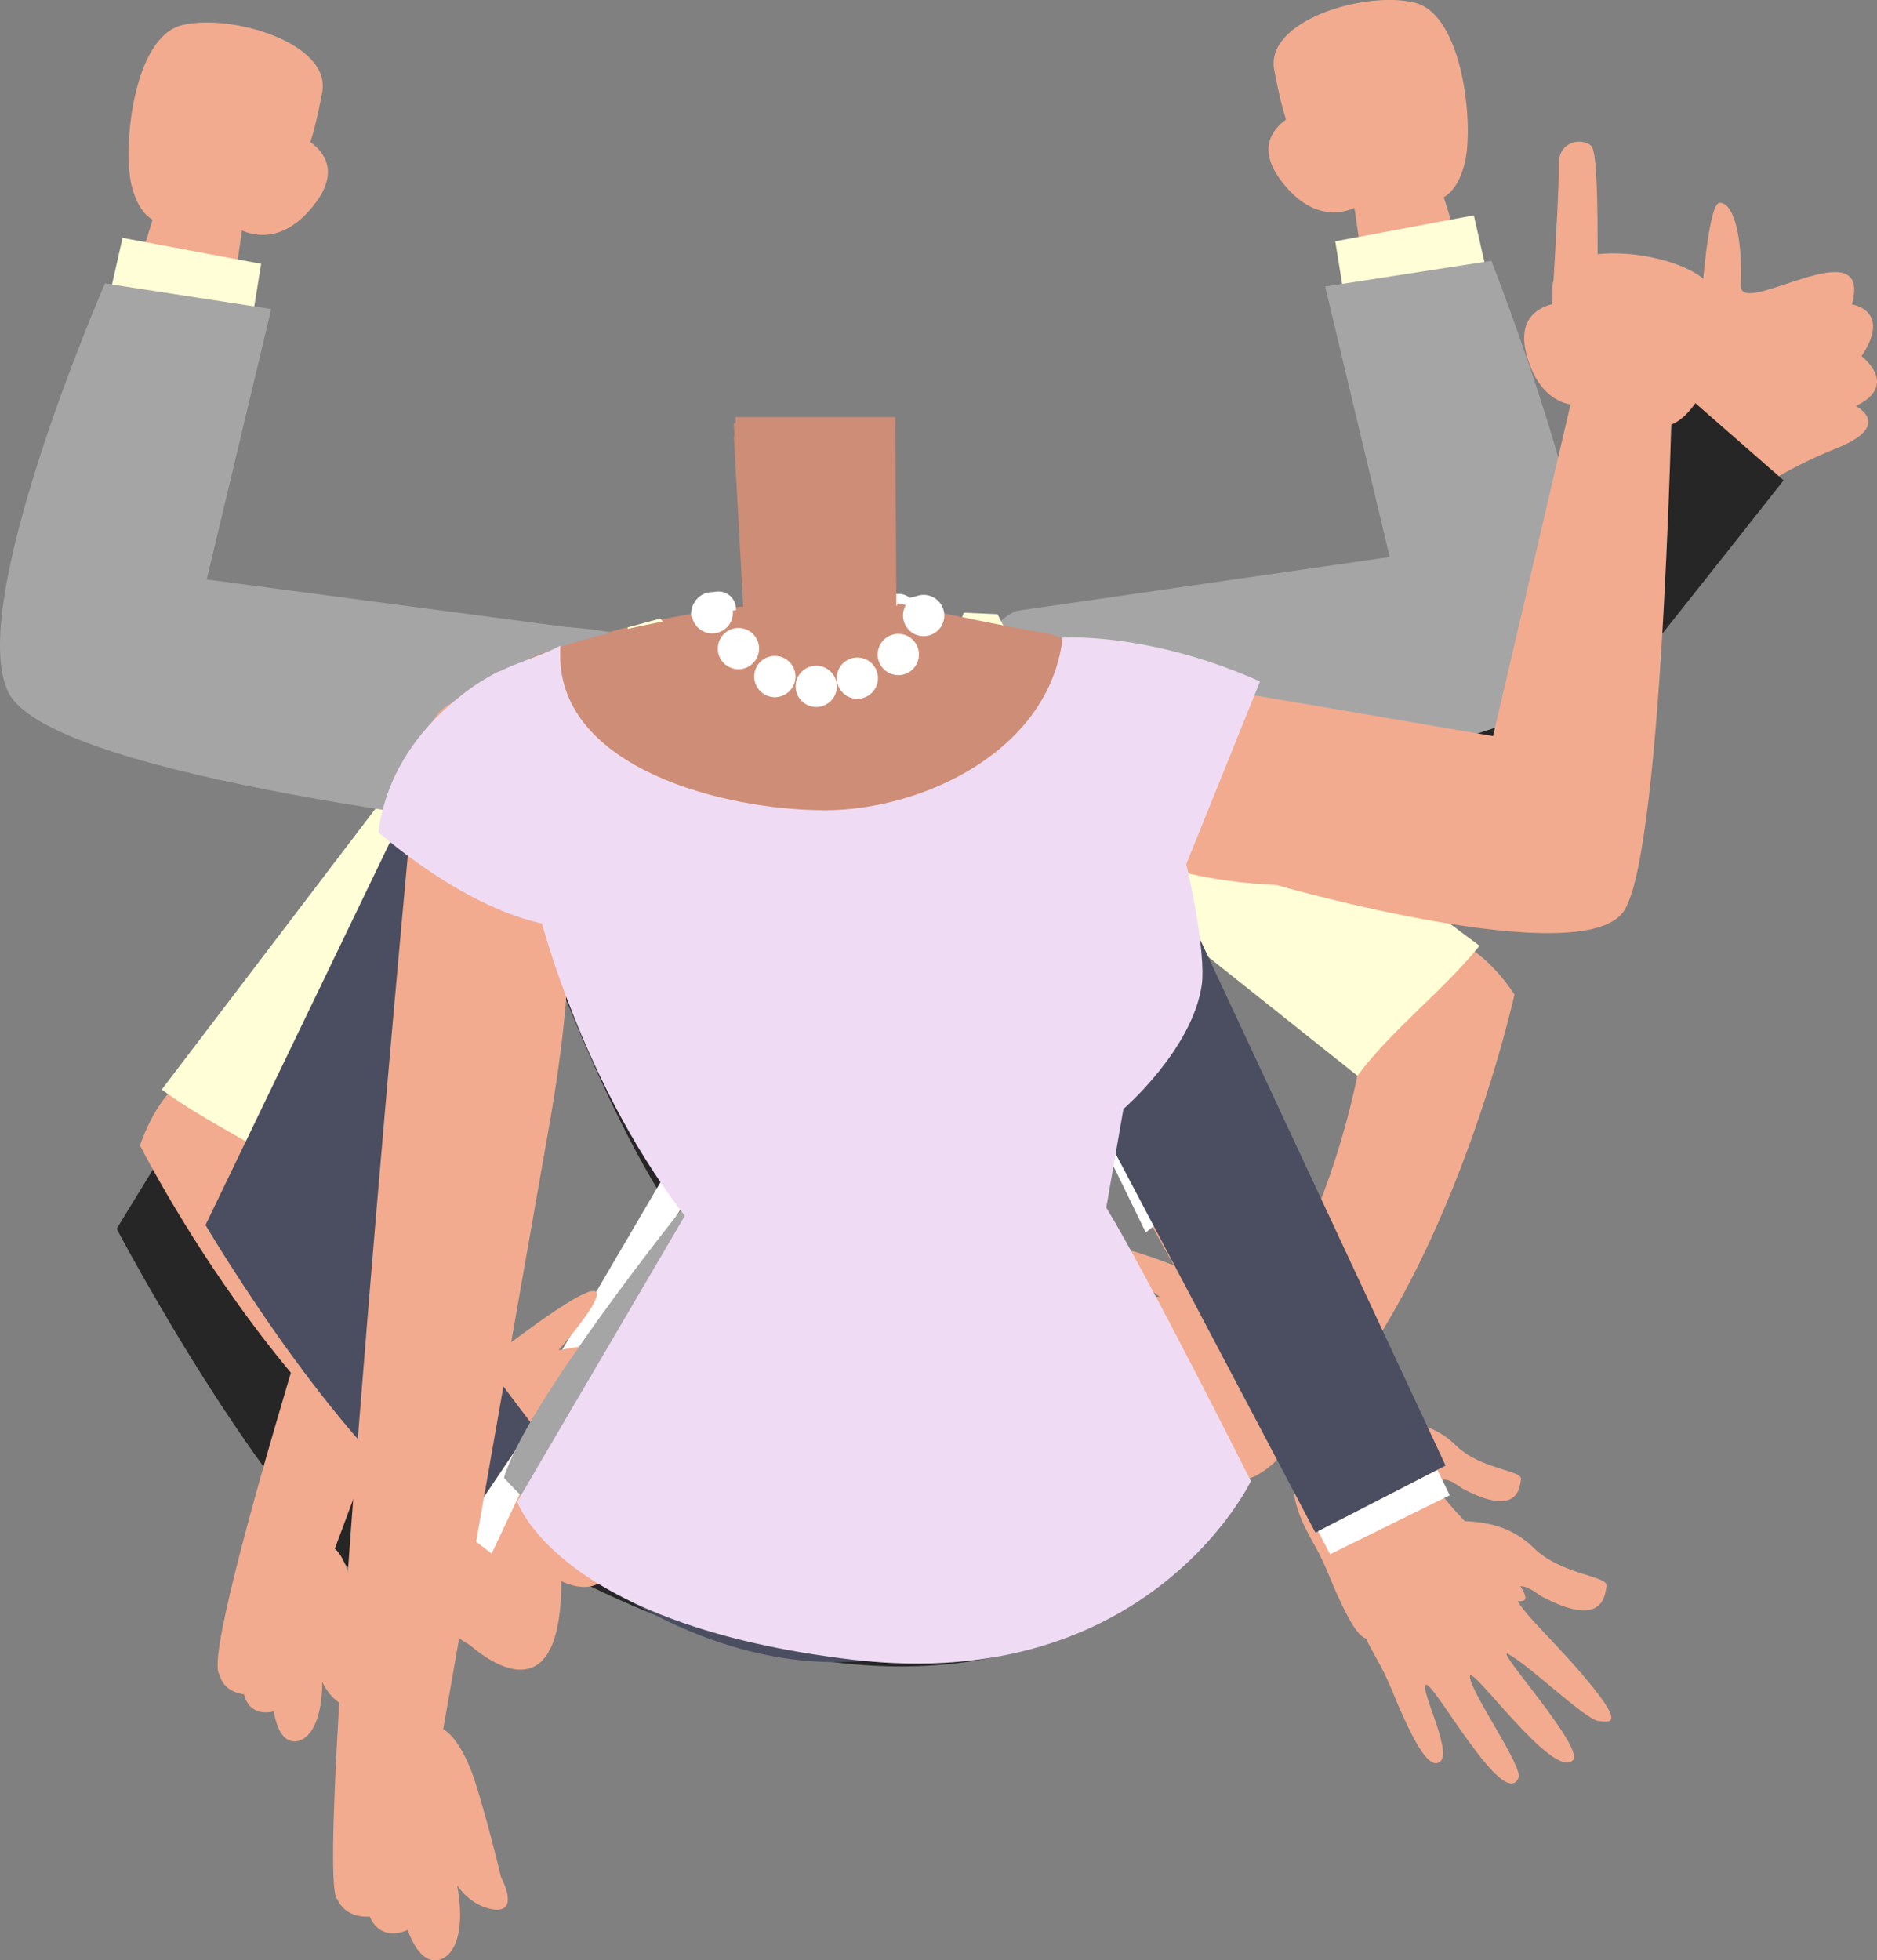 <svg version="1.1" xmlns="http://www.w3.org/2000/svg" x="0" y="0" viewBox="0 0 395.74 413.22" xml:space="preserve">
  <rect x="0" y="0" width="395.74" height="413.22" fill="#808080" stroke="none"/>
  <style>
    .st0{fill:#f2ab8f}.st1{fill:#fff}.st2{fill:#ce8d76}.st3{fill:#fffed7}.st4{fill:#4a4e60}.st5{fill:#30323d}.st6{fill:#a5a5a5}.st8{fill:#6d6d6d}.st9{fill:#efdcf4}.st10{fill:#262626}
  </style>
  <g class="body0">
    <path class="st0" d="M357.32 86.4s1.62-43.65 5.25-43.65c3.64 0 4.85 10.1 4.45 17.38-.4 7.27 27.89-12.53 23.44 4.04 0 0 8.49 1.21 2.02 10.91 0 0 8.08 6.06-1.21 10.51 0 0 8.08 4.04-4.04 8.89-12.13 4.85-18.59 10.1-18.59 10.1L357.32 86.4z"/>
    <path class="st10" d="M215.28 185.05l84.53 12.04s49.55-61.89 76.23-95.84L354.4 82.32s-59.41 61.38-72.51 70.9l-53.94-15.14-12.67 46.97z"/>
    <path class="st2" d="M188.39 128.32s-.08.31-.26.79l-.22-39.19h-32.95l2.2 39.68c-3.06-.12-31.04 3.94-45.26 10.33-.51 4.59 3.85 23.37 1.59 27.63 6.63 12.29 19.54 1.58 27.25 13.3.65 1 3.28 4.17 3.37 4.43.4.41.76.84 1.17 1.24.91.84 3.88 2.74 4.44 3.15.74.42 1.46.86 2.21 1.25.43.21.79.39 1.1.54.2.05.4.11.62.17 1.81.55 3.63 1.03 5.48 1.44 1.21.27 2.43.46 3.65.67.32.02.66.05 1.06.08 5.01.17 10.03.16 15.03-.32 1.07-.1 7.72-1.1 5.88-.7 1.03-.19 2.06-.37 3.08-.58 5-1.07 9.96-2.29 14.89-3.64 2.26-6.24 4.48-12.49 6.52-18.81 2.74-8.51 17.73-7.82 19.57-16.58.77-3.64 2.31-15.09-9.03-18.6-10.18-1.57-31.39-6.28-31.39-6.28z"/>
    <path class="st1" d="M225.37 255.98l9.59-23.41s14.29-12.33 16.17-25.68c1.65-11.74-11.96-72-28.7-71.47-2.73 23.38-28.96 35.56-48.98 35.56-21.05 0-54.65-8.72-54.64-31.98 0-.66.02-1.31.05-1.95-6.4 3.41-13.88 4.21-22.04 11.68-25.51 23.38 16.5 39.13 16.5 39.13s8.16 36.98 31.17 66.72l-5.94 67.72s-20.11 16.73 40.82 23.82 50.37-30.64 50.37-30.64 4.34-45.23-4.37-59.5zM145.92 130.32a4.247 4.247 0 004.3 4.2 4.247 4.247 0 004.2-4.3 4.247 4.247 0 00-4.3-4.2 4.247 4.247 0 00-4.2 4.3z"/>
    <path class="st1" d="M151.32 137.7a4.247 4.247 0 004.3 4.2 4.247 4.247 0 004.2-4.3 4.247 4.247 0 00-4.3-4.2 4.247 4.247 0 00-4.2 4.3zM158.82 143.46a4.247 4.247 0 004.3 4.2 4.247 4.247 0 004.2-4.3 4.247 4.247 0 00-4.3-4.2 4.26 4.26 0 00-4.2 4.3zM167.35 145.49a4.247 4.247 0 004.3 4.2 4.247 4.247 0 004.2-4.3 4.247 4.247 0 00-4.3-4.2 4.247 4.247 0 00-4.2 4.3z"/>
    <path class="st1" d="M175.83 143.8a4.247 4.247 0 004.3 4.2 4.247 4.247 0 004.2-4.3 4.247 4.247 0 00-4.3-4.2 4.26 4.26 0 00-4.2 4.3zM184.28 138.92a4.247 4.247 0 004.3 4.2 4.247 4.247 0 004.2-4.3c-.03-2.35-1.95-4.23-4.3-4.2s-4.23 1.96-4.2 4.3zM189.5 130.89a4.247 4.247 0 004.3 4.2 4.247 4.247 0 004.2-4.3 4.247 4.247 0 00-4.3-4.2 4.266 4.266 0 00-4.2 4.3z"/>
    <path class="st10" d="M116.07 202.33s13.72 37.06 27.37 55.59c0 0-32.18 49.74-37.06 66.32 0 0 97.73 66.32 155.07-8.78l-30.04-62.57 2.73-12.53s20.36-24.29 20.48-42.91c.12-18.62-13.65-70.22-43.89-65.35l-22.23 81.6-66.52-76.72s-22.43-.97-32.19 19.51c-9.74 20.49 26.28 45.84 26.28 45.84z"/>
    <path class="st0" d="M35.72 259.75s29.13 73.4 71.54 91.24l3.14-20.65s-22.25-21.28-40.27-57.86c-18.03-36.57-34.41-12.73-34.41-12.73z"/>
    <path class="st0" d="M98.65 346.36s22.58 21.82 19.38-20.71c0 0 31.75-4.61 3.77-8.72 0 0 31.62-10.33-1.8-6.38 0 0 26.27-26.39-11.7-1.09 0 0-7.64 5.87-7.16 24.51l-2.49 12.39z"/>
    <path class="st10" d="M96.58 147.36c-5.34 2.13-71.98 111.66-71.98 111.66s33.34 63.44 57.69 78.44l17.51-22.95s-28.59-46.88-34.11-62.11l58.72-60.01c-.01 0-22.5-47.17-27.83-45.03z"/>
  </g>
  <g class="body1">
    <path class="st0" d="M306.97 304.7c-4.98-4.86-10.37-5.3-17.38-5.22-8.48-18.69-31.27-69.42-31.27-69.42l-20.51 19s21.43 40.19 35.55 60.79l-.27.34c-1.58 6.34 2.47 12.51 4.62 16.55 2.15 4.04 2.69 6.17 4.73 10.5 1.74 3.71 4.68 9.78 6.79 7.78 2.11-2.01-3.92-13.69-2.85-14.46 1.38-1 14.78 24.05 17.62 17.65.92-2.08-9.03-16.11-9.21-19.16-.18-3.05 15.82 19.75 19.55 15.8 2.25-2.39-15.28-21.72-12.26-20.11 3.88 2.06 14.62 12.4 17.03 12.67 2.42.28 5.39.91-3.54-9.42-6.55-7.57-12.41-12.49-12.19-14.93.28-3.02 4.82.64 4.82.64 11.74 6.26 12.18.08 12.49-1.88.32-1.94-8.5-2.02-13.72-7.12z"/>
    <path class="st1" d="M232.64 241.47l8.93 18.33c8.48-6.76 16.84-13.64 24.8-20.97l-12.12-24.46-35.83-77.77c-12.32-1.23-36.14 2.32-14.16 45.08l28.38 59.79z"/>
    <path class="st2" d="M184.79 126.7s-.07.27-.23.69l-.19-34.17h-28.72l1.91 34.6c-2.67-.1-27.07 3.44-39.46 9.01-.44 4 3.35 20.37 1.39 24.09 5.78 10.72 17.04 1.38 23.76 11.6.57.87 2.85 3.64 2.93 3.86.35.35.66.74 1.02 1.08.79.73 3.38 2.39 3.87 2.75.64.36 1.27.75 1.93 1.09.38.18.69.34.96.47.17.05.35.1.54.15 1.58.48 3.17.9 4.78 1.26 1.05.23 2.12.4 3.18.58.28.02.57.04.93.07 4.37.15 8.75.14 13.1-.28.93-.09 6.73-.96 5.13-.61.89-.17 1.79-.32 2.68-.5a221.2 221.2 0 0012.98-3.18c1.97-5.44 3.91-10.89 5.68-16.4 2.39-7.42 15.46-6.82 17.07-14.45.67-3.18 2.01-13.16-7.88-16.22-8.86-1.39-27.36-5.49-27.36-5.49z"/>
    <path class="st1" d="M222.31 235.31l3.08-17.73s12.46-10.75 14.1-22.39c1.44-10.24-10.42-62.78-25.02-62.31-2.38 20.38-25.25 31-42.7 31-18.35 0-47.64-7.6-47.64-27.88 0-.58.02-1.14.05-1.7-5.58 2.98-12.1 3.67-19.21 10.18-22.24 20.39 14.39 34.12 14.39 34.12s7.11 32.24 27.18 58.17l-30.13 51.39s7.41 22.24 60.54 28.42c53.12 6.18 67.95-32.12 67.95-32.12s-15-36.7-22.59-49.15zM147.77 128.44c.02 2.05 1.7 3.69 3.75 3.66 2.05-.02 3.69-1.7 3.66-3.75s-1.7-3.69-3.75-3.66c-2.05.02-3.69 1.7-3.66 3.75z"/>
    <path class="st1" d="M152.47 134.87c.02 2.05 1.7 3.69 3.75 3.66s3.69-1.7 3.66-3.75-1.7-3.69-3.75-3.66a3.72 3.72 0 00-3.66 3.75zM159.02 139.9c.02 2.05 1.7 3.69 3.75 3.66 2.05-.02 3.69-1.7 3.66-3.75a3.694 3.694 0 00-3.75-3.66c-2.05.02-3.69 1.7-3.66 3.75z"/>
    <path class="st1" d="M166.45 141.66c.02 2.05 1.7 3.69 3.75 3.66s3.69-1.7 3.66-3.75-1.7-3.69-3.75-3.66-3.68 1.71-3.66 3.75z"/>
    <path class="st1" d="M173.84 140.19c.02 2.05 1.7 3.69 3.75 3.66 2.05-.02 3.69-1.7 3.66-3.75-.02-2.05-1.7-3.69-3.75-3.66s-3.68 1.7-3.66 3.75zM181.21 135.94c.02 2.05 1.7 3.69 3.75 3.66s3.69-1.7 3.66-3.75-1.7-3.69-3.75-3.66c-2.04.02-3.68 1.7-3.66 3.75zM185.76 128.94c.02 2.05 1.7 3.69 3.75 3.66 2.05-.02 3.69-1.7 3.66-3.75a3.694 3.694 0 00-3.75-3.66c-2.04.02-3.68 1.7-3.66 3.75z"/>
    <path class="st0" d="M79.34 231.33S41.49 348.31 46.3 352.99c0 0 .53 3.61 5.18 4.16 0 0 .69 4.84 6.25 3.61 0 0 .46 3.48 2.05 5.23 2.46 2.72 8.11.86 8.17-11.49 0 0 1.47 3.83 5.27 5.32 5.17 2.02 2.73-5.4 2.73-5.4s-.26-7-1.29-16.49c-1.03-9.49-4.07-11.47-4.07-11.47l39.64-106.24-30.89 11.11z"/>
    <path class="st1" d="M104.51 244.9l17.23-53.68c16.21-45.51-10.99-40.13-23.1-37.26l-22.36 76.47-1.53 5.2c10 2.84 19.89 6.02 29.76 9.27z"/>
  </g>
  <g class="body2">
    <path class="st2" d="M188 127.47s-.08.31-.26.79l-.22-39.04H154.7l2.19 39.53c-3.05-.12-30.92 3.93-45.09 10.29-.51 4.57 3.83 23.28 1.59 27.52 6.6 12.24 19.47 1.57 27.14 13.25.65.99 3.26 4.16 3.35 4.41.39.4.76.84 1.16 1.23.91.83 3.86 2.73 4.42 3.14.74.41 1.45.86 2.2 1.25.43.21.78.38 1.09.54.19.05.39.11.62.17 1.8.55 3.62 1.03 5.46 1.44 1.2.27 2.42.46 3.63.67.32.02.65.05 1.06.08 4.99.17 9.99.16 14.97-.32 1.06-.1 7.69-1.09 5.86-.7 1.02-.19 2.05-.36 3.07-.57 4.98-1.06 9.93-2.28 14.83-3.63 2.25-6.21 4.47-12.44 6.49-18.74 2.73-8.48 17.66-7.79 19.5-16.52.76-3.63 2.3-15.03-9-18.53-10.11-1.57-31.24-6.26-31.24-6.26z"/>
    <path class="st3" d="M230.86 251.57l3.52-20.25s14.24-12.28 16.1-25.58c1.64-11.7-11.91-71.72-28.58-71.2-2.72 23.29-28.85 35.42-48.78 35.42-20.97 0-54.43-8.69-54.43-31.86 0-.66.02-1.3.05-1.94-6.38 3.4-13.83 4.19-21.95 11.64-25.41 23.29 16.44 38.98 16.44 38.98s8.13 36.84 31.05 66.46l-34.42 58.71s8.47 25.41 69.17 32.47c60.7 7.06 81.52-36.7 81.52-36.7s-21.01-41.93-29.69-56.15z"/>
    <path class="st1" d="M145.7 129.46a4.24 4.24 0 004.28 4.19 4.24 4.24 0 004.19-4.28 4.24 4.24 0 00-4.28-4.19 4.227 4.227 0 00-4.19 4.28zM151.07 136.81a4.24 4.24 0 004.28 4.19 4.24 4.24 0 004.19-4.28 4.24 4.24 0 00-4.28-4.19c-2.34.02-4.21 1.94-4.19 4.28zM158.55 142.55a4.24 4.24 0 004.28 4.19 4.24 4.24 0 004.19-4.28 4.24 4.24 0 00-4.28-4.19 4.227 4.227 0 00-4.19 4.28zM167.04 144.57a4.24 4.24 0 004.28 4.19 4.24 4.24 0 004.19-4.28 4.24 4.24 0 00-4.28-4.19c-2.34.02-4.21 1.94-4.19 4.28z"/>
    <path class="st1" d="M175.49 142.89a4.24 4.24 0 004.28 4.19 4.24 4.24 0 004.19-4.28 4.24 4.24 0 00-4.28-4.19c-2.34.02-4.21 1.94-4.19 4.28zM183.91 138.03a4.24 4.24 0 004.28 4.19 4.24 4.24 0 004.19-4.28 4.24 4.24 0 00-4.28-4.19 4.227 4.227 0 00-4.19 4.28zM189.11 130.03a4.24 4.24 0 004.28 4.19 4.24 4.24 0 004.19-4.28 4.24 4.24 0 00-4.28-4.19c-2.34.02-4.21 1.94-4.19 4.28z"/>
    <g>
      <path class="st0" d="M29.52 241.45s34.77 69.01 78.03 84.15l1.86-20.72s-25.71-18.59-43.58-55.07c-23.64-48.28-36.31-8.36-36.31-8.36z"/>
      <path class="st0" d="M98.71 321.52s23.79 20.31 18.01-21.78c0 0 31.29-6.53 3.22-8.9 0 0 30.81-12.21-2.18-6.23 0 0 24.5-27.84-11.7-.37 0 0-7.24 6.3-5.62 24.8l-1.73 12.48z"/>
      <path class="st3" d="M65.84 249.81l36.55-48.32c35.91-41.93 4.68-47.3-9.4-49.2L34.1 229.67c9.5 7.1 22.54 12.64 31.74 20.14z"/>
    </g>
    <g>
      <path class="st0" d="M319.3 209.64s-16.56 75.48-54.71 100.88l-6.95-19.61s20.3-24.39 28.55-64.16c10.94-52.64 33.11-17.11 33.11-17.11z"/>
      <path class="st0" d="M272.15 304.37s-18 25.58-22.85-16.63c0 0-31.93 1.44-5.33-7.82 0 0-32.88-4.18.56-6.58 0 0-30.65-20.89 11.24-3.27 0 0 8.58 4.31 11.6 22.63l4.78 11.67z"/>
      <path class="st3" d="M286.2 226.76l-47.4-37.74c-27.15-15.04-25.01-47.52-11.83-52.85l84.97 63.19c-7.43 9.25-18.69 17.85-25.74 27.4z"/>
    </g>
  </g>
  <g class="body3">
    <path class="st0" d="M323.47 326.38c-5.54-5.4-11.53-5.9-19.33-5.8-9.43-20.78-34.77-77.19-34.77-77.19l-22.81 21.13s23.83 44.69 39.52 67.6c-.18.23-.29.38-.29.38-1.76 7.06 2.75 13.91 5.14 18.4 2.39 4.49 2.99 6.86 5.26 11.68 1.94 4.12 5.2 10.88 7.55 8.65 2.35-2.23-4.36-15.22-3.17-16.08 1.53-1.11 16.44 26.74 19.59 19.62 1.03-2.31-10.05-17.91-10.25-21.31-.2-3.39 17.6 21.96 21.74 17.57 2.5-2.65-17-24.15-13.63-22.36 4.32 2.29 16.25 13.78 18.94 14.09 2.69.31 6 1.02-3.94-10.47-7.28-8.42-13.8-13.89-13.55-16.6.31-3.36 5.36.72 5.36.72 13.06 6.96 13.54.09 13.89-2.09.37-2.19-9.44-2.28-15.25-7.94z"/>
    <path class="st2" d="M187.62 128.44s-.08.3-.25.77l-.21-37.99h-31.94l2.13 38.47c-2.97-.11-30.1 3.82-43.88 10.01-.49 4.45 3.73 22.65 1.55 26.79 6.42 11.92 18.95 1.53 26.42 12.89.63.97 3.17 4.04 3.26 4.29.38.39.74.82 1.13 1.2.88.81 3.76 2.66 4.31 3.05.72.4 1.42.83 2.14 1.22.42.2.76.37 1.06.53.19.05.38.11.6.17 1.75.54 3.52 1 5.31 1.4 1.17.26 2.35.44 3.53.65.31.02.64.05 1.03.08 4.86.16 9.72.16 14.57-.31 1.03-.1 7.49-1.07 5.7-.68.99-.19 1.99-.35 2.98-.56 4.85-1.03 9.66-2.22 14.43-3.53 2.19-6.05 4.35-12.11 6.32-18.23 2.66-8.25 17.19-7.58 18.98-16.07.74-3.53 2.24-14.63-8.76-18.03-9.85-1.55-30.41-6.12-30.41-6.12z"/>
    <path class="st1" d="M223.47 252.2l9.29-22.69s13.86-11.96 15.67-24.9c1.6-11.39-11.59-69.8-27.82-69.29-2.64 22.66-28.07 34.47-47.48 34.47-20.41 0-52.98-8.45-52.97-31 0-.64.02-1.27.05-1.89-6.21 3.31-13.46 4.08-21.36 11.33-24.73 22.67 16 37.94 16 37.94s7.91 35.85 30.22 64.68l-5.76 65.65s-19.5 16.22 39.57 23.09c59.07 6.87 48.83-29.71 48.83-29.71s4.2-43.84-4.24-57.68zM146.45 130.38c.03 2.28 1.89 4.1 4.17 4.07 2.28-.03 4.1-1.89 4.07-4.17a4.114 4.114 0 00-4.17-4.07 4.12 4.12 0 00-4.07 4.17z"/>
    <path class="st1" d="M151.68 137.54c.03 2.28 1.89 4.1 4.17 4.07 2.28-.03 4.1-1.89 4.07-4.17a4.114 4.114 0 00-4.17-4.07c-2.27.02-4.1 1.89-4.07 4.17zM158.96 143.12c.03 2.28 1.89 4.1 4.17 4.07 2.28-.03 4.1-1.89 4.07-4.17a4.114 4.114 0 00-4.17-4.07c-2.28.03-4.1 1.89-4.07 4.17z"/>
    <path class="st1" d="M167.22 145.09c.03 2.28 1.89 4.1 4.17 4.07 2.28-.03 4.1-1.89 4.07-4.17a4.114 4.114 0 00-4.17-4.07 4.12 4.12 0 00-4.07 4.17z"/>
    <path class="st1" d="M175.44 143.45c.03 2.28 1.89 4.1 4.17 4.07 2.28-.03 4.1-1.89 4.07-4.17a4.114 4.114 0 00-4.17-4.07 4.127 4.127 0 00-4.07 4.17zM183.63 138.72c.03 2.28 1.89 4.1 4.17 4.07 2.28-.03 4.1-1.89 4.07-4.17a4.114 4.114 0 00-4.17-4.07 4.127 4.127 0 00-4.07 4.17zM188.7 130.94c.03 2.28 1.89 4.1 4.17 4.07 2.28-.03 4.1-1.89 4.07-4.17a4.114 4.114 0 00-4.17-4.07c-2.27.02-4.1 1.89-4.07 4.17z"/>
    <path class="st4" d="M117.51 200.19s13.3 35.93 26.53 53.9c0 0-31.2 48.22-35.93 64.3 0 0 34.98 37.82 78.48 31.2l5.67-6.62 8.51 7.56s49.17-18.91 57.68-40.66l-29.12-60.65 2.65-12.15 45.38 86.04 27.42-14.18-52.95-113.46s-13.24-68.08-42.55-63.35l-16.07 134.26-69.97-129.54s-21.75-.95-31.2 18.91 25.47 44.44 25.47 44.44z"/>
    <path class="st1" d="M277.9 322.76l2.53 4.86 25.23-12.43-2.61-5.33z"/>
    <path class="st5" d="M123.24 136.85l-12.92 2.52 8.83 39.08 22.06 7.56-5.05 22.07 57.05 58.3zM209.28 132.12l-16.07 134.26 25.53-63.98-9.46-20.17 13.24-6.3-6.3-44.13zM190.08 279.86a3.841 3.841 0 007.68 0 3.841 3.841 0 00-7.68 0zM189.37 315.02a3.841 3.841 0 007.68 0 3.841 3.841 0 00-7.68 0z"/>
    <g>
      <path class="st0" d="M98.62 287.58c-4.27 7.32-7.91 15.05-11.47 22.77 9.84 10.07 21.38 18.95 34.1 23.4l1.74-19.35c.01.02-11.14-9.45-24.37-26.82z"/>
      <path class="st0" d="M113.01 329.95s22.21 18.97 16.81-20.34c0 0 29.22-6.1 3.01-8.31 0 0 28.77-11.4-2.03-5.82 0 0 22.88-26-10.93-.35 0 0-6.76 5.89-5.25 23.16l-1.61 11.66z"/>
      <path class="st4" d="M93.93 153.23l-50.6 105s30.52 51.85 53.98 64.39l14.94-22.3s-26.45-34.1-32.44-47.92l39.14-55.79-25.02-43.38z"/>
      <path class="st1" d="M111.69 301.27l2.93 3.01-10.97 23.2-6.34-4.86 14.38-21.35"/>
    </g>
  </g>
  <g class="body4">
    <path class="st0" d="M304.4 41.58c2.18 6.78 4.51 15.19 6.76 23.91-7.25 1.49-14.46 3.11-21.67 4.8-1.67-10.97-3.13-20.77-3.93-26.45-2.88 1.26-9.06 2.52-15.27-5.5-5.22-6.74-2.23-10.91.85-13.13-.71-2.15-1.54-5.47-2.49-10.48C266.67 4.31 287.88-1.99 298.22.55c10.34 2.54 12.53 25.97 10.62 33.73-1.12 4.59-3.04 6.5-4.44 7.3z"/>
    <path class="st3" d="M314.25 60.88l-3.51-15.49-29.22 5.47 2.49 15.38c10.07-1.81 20.16-3.59 30.24-5.36z"/>
    <path class="st6" d="M279.39 60.39L293 117.41l-78.7 11.36c-17.07 7.36 2.73 42.97 2.73 42.97l5.46-1.36s105.78-10.59 112.24-29.04c6.46-18.44-20.29-86.36-20.29-86.36l-35.05 5.41z"/>
    <g>
      <path class="st0" d="M32.18 46.33c-2.18 6.78-4.51 15.19-6.76 23.91 7.25 1.49 14.46 3.11 21.67 4.8 1.67-10.97 3.13-20.77 3.93-26.45 2.88 1.26 9.06 2.52 15.27-5.5 5.22-6.74 2.23-10.91-.85-13.13.71-2.15 1.54-5.47 2.49-10.48C69.91 9.07 48.69 2.77 38.36 5.31 28.02 7.85 25.83 31.29 27.73 39.04c1.13 4.58 3.06 6.49 4.45 7.29z"/>
      <path class="st3" d="M22.33 65.63l3.51-15.49 29.22 5.47-2.49 15.38a7332.57 7332.57 0 00-30.24-5.36z"/>
      <path class="st6" d="M57.19 65.14l-13.61 57.02 88.18 11.65c17.07 7.36-12.21 42.69-12.21 42.69l-5.46-1.36S11.29 164.34 1.85 146.1c-9.44-18.23 20.29-86.36 20.29-86.36l35.05 5.4z"/>
    </g>
    <g>
      <path class="st2" d="M186.83 128.92s-.08.29-.25.76l-.21-37.65h-31.65l2.11 38.12c-2.94-.11-29.82 3.79-43.48 9.92-.49 4.41 3.7 22.45 1.53 26.55 6.37 11.81 18.78 1.52 26.18 12.78.63.96 3.15 4.01 3.23 4.25.38.39.73.81 1.12 1.19.88.8 3.72 2.63 4.27 3.03.71.4 1.4.83 2.13 1.2.42.2.76.37 1.05.52.19.05.38.1.6.17 1.74.53 3.49.99 5.26 1.39 1.16.26 2.33.44 3.5.64.31.02.63.05 1.02.08 4.81.16 9.64.15 14.44-.3 1.02-.1 8.32 10.58 6.55 10.96.99-.18 1.07-11.98 2.05-12.18 4.8-1.03 9.57-2.2 14.3-3.5 2.17-5.99 4.31-12 6.26-18.07 2.63-8.18 17.03-7.52 18.8-15.93.74-3.5 2.21-14.5-8.68-17.87-9.76-1.54-30.13-6.06-30.13-6.06z"/>
      <path fill="#e0ddb3" d="M158.31 186.28l5.62-12.81 17.18 15.93 9.37-18.11 14.99 8.74-3.44 44.04-18.74 19.36z"/>
      <path class="st6" d="M110.6 171.87s21.16 63.76 34.28 81.56c0 0-33.94 42.14-38.63 58.06 0 0 37.69 43.13 80.79 36.57l5.62-6.56 8.43 7.5s51.39-18.48 59.83-40.02l-31.53-60.37 2.62-12.04 19.68-41.23s-13.12-67.46-42.16-62.77l-19.99 95.88-57.78-94.63s-40.79-8.9-44.1 12.64c-1.96 12.78 22.94 25.41 22.94 25.41z"/>
      <path class="st8" d="M190.5 278.96c0 2.1 1.7 3.81 3.81 3.81 2.1 0 3.81-1.7 3.81-3.81s-1.7-3.81-3.81-3.81c-2.11 0-3.81 1.71-3.81 3.81zM189.79 313.8c0 2.1 1.7 3.81 3.81 3.81 2.1 0 3.81-1.7 3.81-3.81s-1.7-3.81-3.81-3.81c-2.1 0-3.81 1.71-3.81 3.81z"/>
      <path class="st3" d="M139.26 130.37l-6.87 1.88-9.06 35.91 22.17-.93-5.62 6.87 41.23 15.3zM203.19 129.16l7.12.31 16.77 33.02-21.83 3.99 7 5.46-31.14 17.46z"/>
    </g>
  </g>
  <g class="body5">
    <path class="st0" d="M335.16 67.99l-20.37 87.17-96.28-16.44c-8.86 9.33-4.61 45.29 50.64 47.84 0 0 64.67 18.58 73.26 5.43 8.59-13.15 10.35-118.72 10.35-118.72l-17.6-5.28z"/>
    <path class="st0" d="M358.25 58.1c-4.75-3.31-14.19-5.31-21.41-4.52 0-8.98-.05-21.64-1.34-22.82-2.01-1.84-7.03-1-6.86 4.02.11 3.4-.62 16.3-1.1 24.28-.13.47-.23.95-.24 1.48-.03 2.32 0 2.22 0 2.47-.03.42-.05.77-.07 1.1-3.48.92-7.52 3.58-5.2 11.3 2.76 9.2 8.64 10.19 11.61 10.06-1.23 5.29-3.28 14.43-5.54 24.69 6.94.96 13.87 1.98 20.77 3.14.98-8.47 1.79-16.69 2.18-23.42 1.5-.23 3.86-1.26 6.41-4.92 4.32-6.2 9.05-21.1.79-26.86zM100.58 376.87c-3.22-10.72-7.14-12.36-7.14-12.36l22.01-125.27c12.05-67.01-3.32-72.33-10-83.89-10.95-18.93-17.53 3.92-17.53 3.92S65.56 396.6 71.11 400.3c0 0 1.38 4.05 6.86 3.7 0 0 1.83 5.43 7.98 2.82 0 0 1.28 3.92 3.48 5.59 3.42 2.61 9.54-.74 6.96-15 0 0 2.51 4.1 7.22 5.01 6.39 1.23 1.99-6.81 1.99-6.81s-1.8-8.02-5.02-18.74z"/>
    <path class="st2" d="M189.25 127.18s-.08.31-.27.81l-.22-40.07h-33.69l2.25 40.57c-3.13-.12-31.74 4.03-46.28 10.56-.52 4.7 3.93 23.89 1.63 28.25 6.78 12.57 19.98 1.61 27.86 13.6.67 1.02 3.35 4.27 3.44 4.53.41.42.78.86 1.19 1.27.93.86 3.96 2.8 4.54 3.22.76.42 1.49.88 2.26 1.28.44.21.8.39 1.12.56.2.05.4.11.64.18 1.85.57 3.71 1.06 5.6 1.47 1.23.27 2.48.47 3.73.68.33.02.67.05 1.09.08 5.12.17 10.26.16 15.37-.32 1.09-.1 7.9-1.12 6.02-.72 1.05-.2 2.1-.37 3.15-.59 5.11-1.09 10.19-2.34 15.22-3.73 2.31-6.38 4.58-12.77 6.66-19.23 2.8-8.7 18.13-8 20.01-16.95.78-3.72 2.36-15.43-9.24-19.02-10.39-1.62-32.08-6.43-32.08-6.43z"/>
    <path class="st9" d="M233.24 254.56l3.62-20.79s14.62-12.61 16.53-26.26c1.69-12.01-12.22-73.62-29.34-73.08-2.79 23.9-29.61 36.36-50.08 36.36-21.53 0-55.88-8.92-55.87-32.7 0-.68.02-1.34.06-1.99-6.55 3.49-14.19 4.3-22.53 11.95-26.08 23.91 16.88 40.01 16.88 40.01s8.34 37.81 31.87 68.22l-35.33 60.27s8.69 26.08 71 33.33c62.3 7.25 83.68-37.67 83.68-37.67s-21.57-43.05-30.49-57.65z"/>
    <path class="st1" d="M145.82 129.22c.03 2.4 2 4.32 4.4 4.3 2.4-.03 4.32-1.99 4.3-4.4a4.354 4.354 0 00-4.4-4.3c-2.4.03-4.32 2-4.3 4.4zM151.34 136.77c.03 2.4 1.99 4.32 4.4 4.3 2.4-.03 4.32-1.99 4.3-4.4-.03-2.4-2-4.32-4.4-4.3-2.4.03-4.32 2-4.3 4.4zM159.02 142.66c.03 2.4 2 4.32 4.4 4.3 2.4-.03 4.32-1.99 4.3-4.4-.03-2.4-2-4.32-4.4-4.3-2.41.03-4.33 2-4.3 4.4z"/>
    <path class="st1" d="M167.74 144.73c.03 2.4 2 4.32 4.4 4.3 2.4-.03 4.32-2 4.3-4.4a4.354 4.354 0 00-4.4-4.3c-2.41.03-4.33 2-4.3 4.4z"/>
    <path class="st1" d="M176.41 143c.03 2.4 2 4.32 4.4 4.3 2.4-.03 4.32-2 4.3-4.4-.03-2.4-2-4.32-4.4-4.3-2.4.03-4.33 2-4.3 4.4zM185.05 138.02c.03 2.4 2 4.32 4.4 4.3 2.4-.03 4.32-1.99 4.3-4.4-.03-2.4-2-4.32-4.4-4.3a4.34 4.34 0 00-4.3 4.4zM190.39 129.8c.03 2.4 2 4.32 4.4 4.3 2.4-.03 4.32-2 4.3-4.4-.03-2.4-2-4.32-4.4-4.3-2.4.04-4.33 2-4.3 4.4z"/>
    <path class="st9" d="M105.22 141.52s-22.44 10.47-25.43 33.91c0 0 23.93 21.44 43.38 19.95 19.45-1.5-17.95-53.86-17.95-53.86zM224.05 134.43s17.86-1.35 41.61 9.21l-18.47 45.74-23.14-54.95z"/>
  </g>
</svg>
